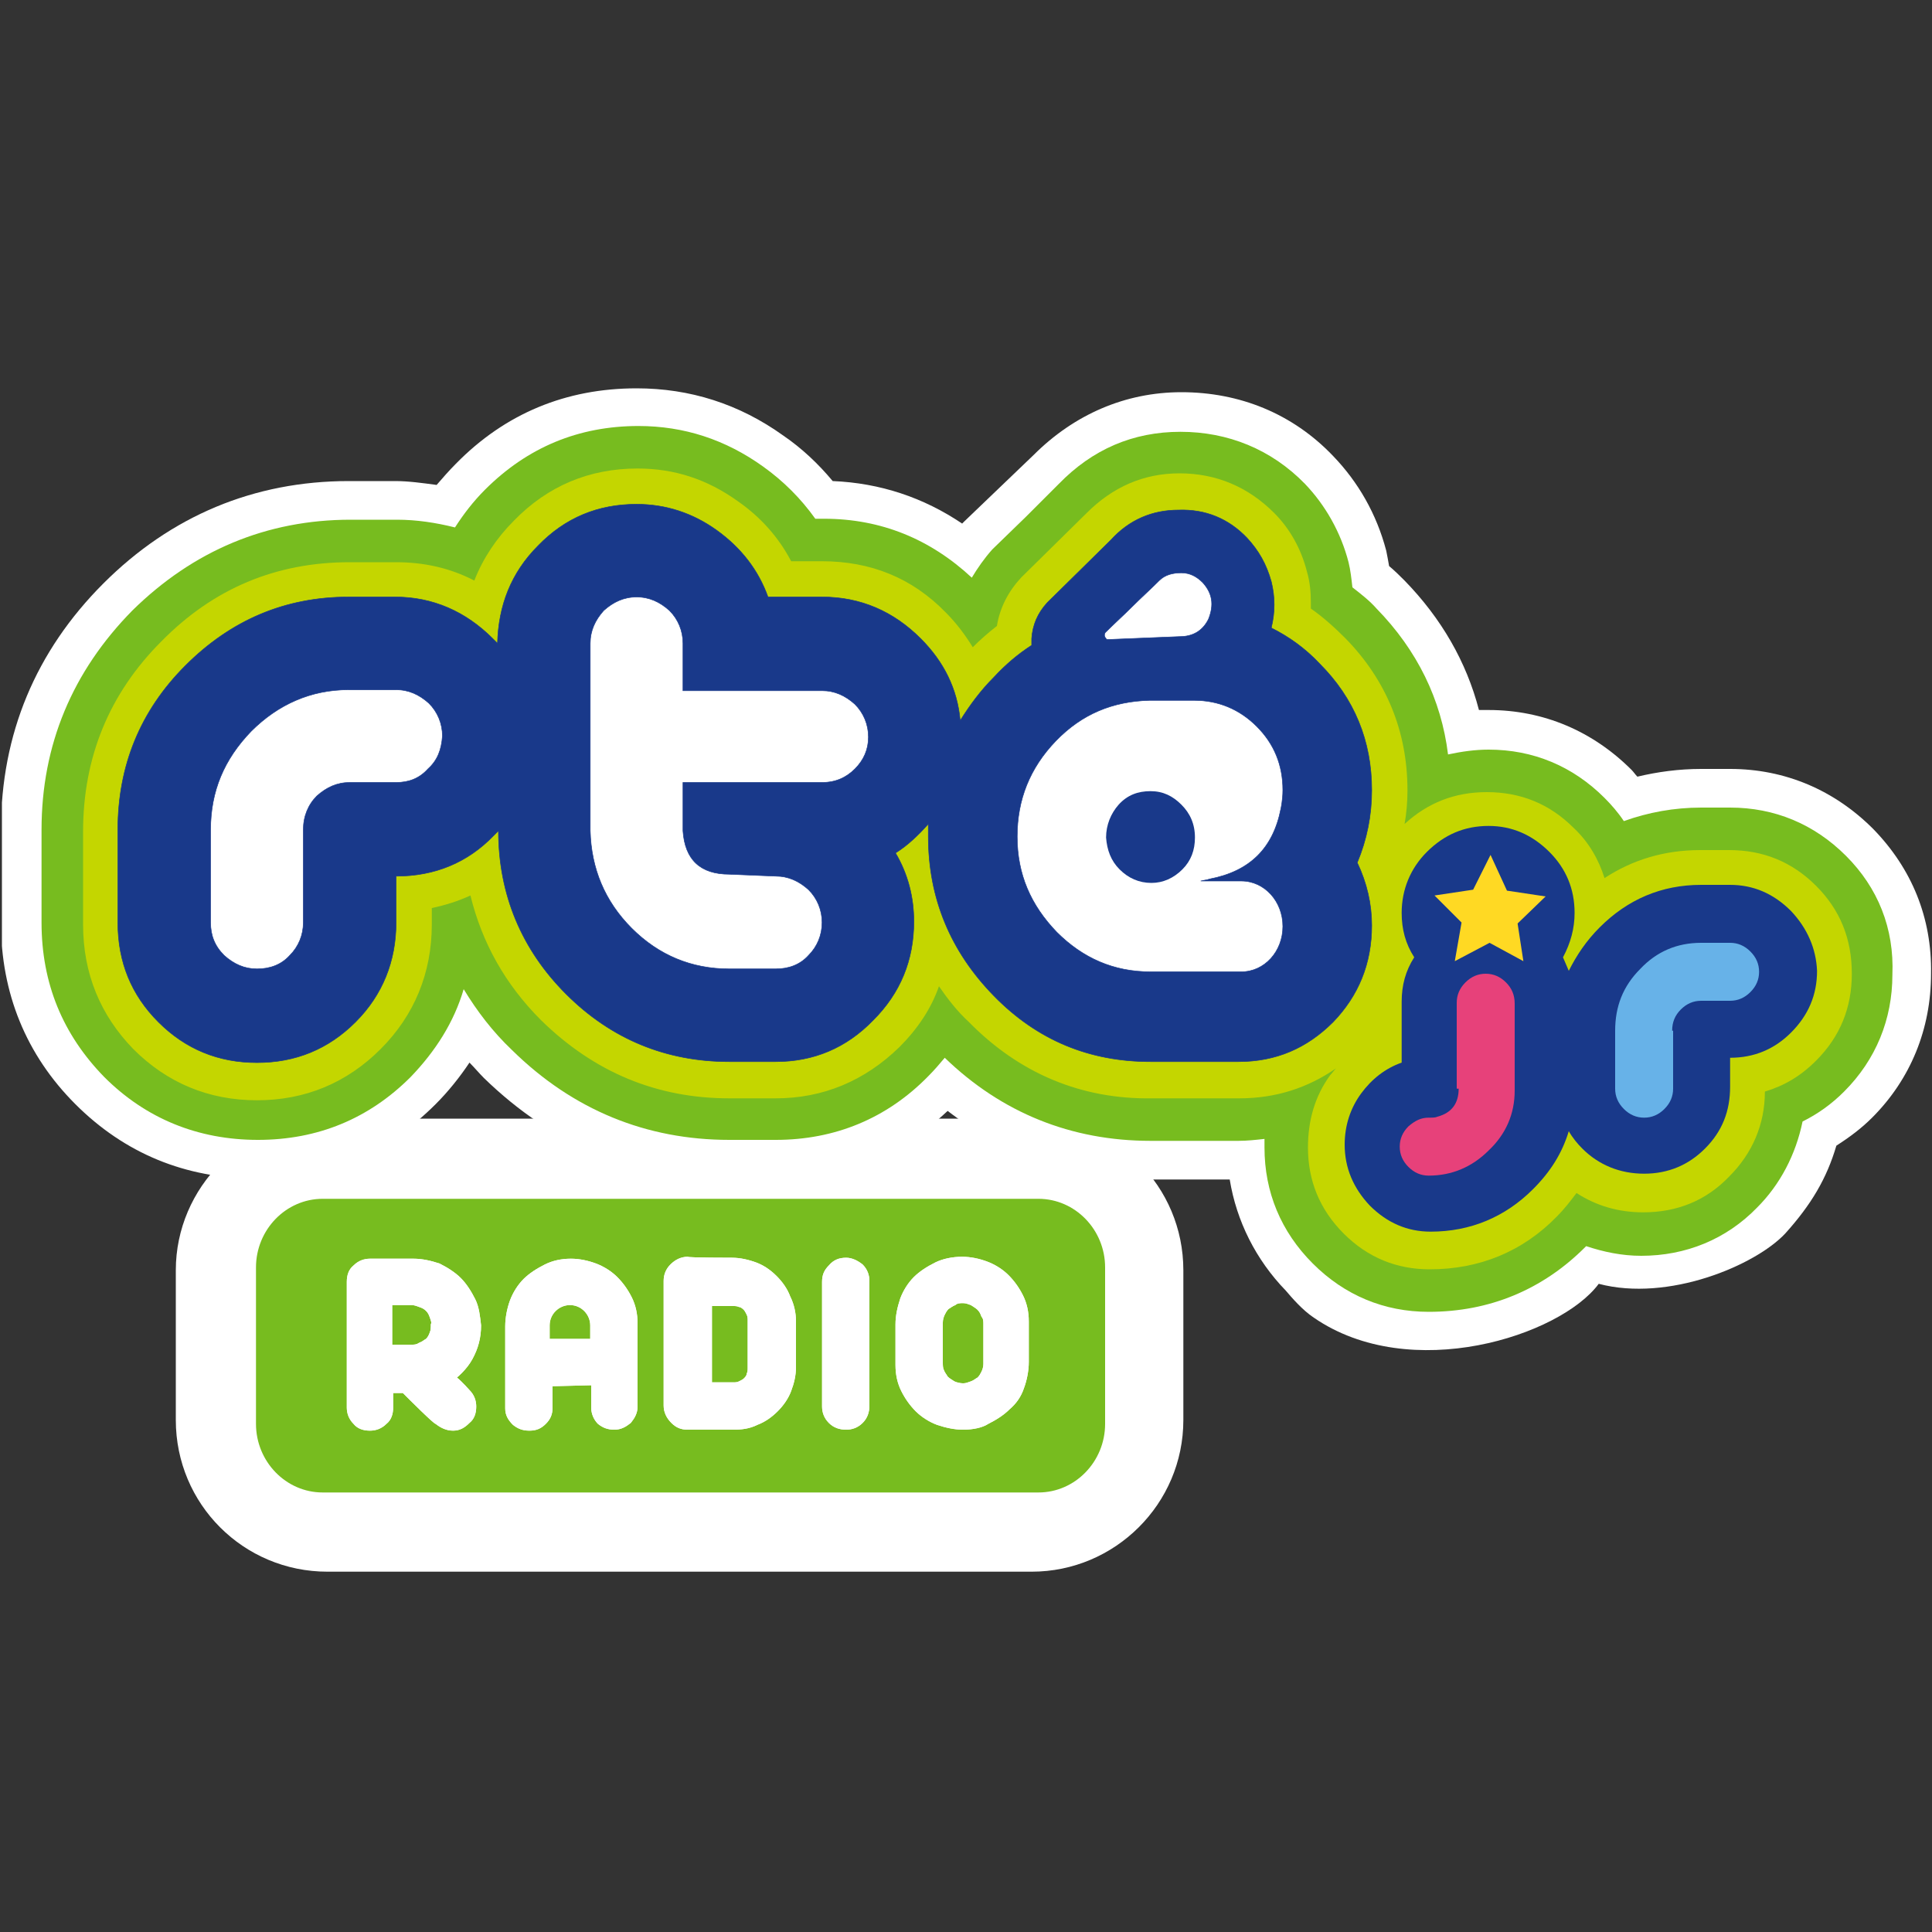 <?xml version="1.0" encoding="utf-8"?>
<!-- Generator: Adobe Illustrator 19.0.0, SVG Export Plug-In . SVG Version: 6.00 Build 0)  -->
<!DOCTYPE svg PUBLIC "-//W3C//DTD SVG 1.1//EN" "http://www.w3.org/Graphics/SVG/1.1/DTD/svg11.dtd">
<svg version="1.1" id="Layer_1" xmlns:x="http://ns.adobe.com/Extensibility/1.0/" xmlns:i="http://ns.adobe.com/AdobeIllustrator/10.0/" xmlns:graph="http://ns.adobe.com/Graphs/1.0/"
	 xmlns="http://www.w3.org/2000/svg" xmlns:xlink="http://www.w3.org/1999/xlink" x="0px" y="0px" viewBox="0 0 200 200"
	 style="enable-background:new 0 0 200 200;" xml:space="preserve">
<rect x="0" y="0" width="200" height="200" fill="#333333" stroke="none"/>
<style type="text/css">
	.st0{clip-path:url(#XMLID_66_);fill:#66B245;}
	.st1{clip-path:url(#XMLID_66_);fill:#FFFFFF;}
	.st2{clip-path:url(#XMLID_66_);fill:#77BC1F;}
	.st3{clip-path:url(#XMLID_66_);fill:#7AC143;}
	.st4{clip-path:url(#XMLID_66_);fill:#C1D82F;}
	.st5{clip-path:url(#XMLID_66_);fill:#19398A;}
	.st6{clip-path:url(#XMLID_66_);fill:#EF5091;}
	.st7{clip-path:url(#XMLID_66_);fill:#9C9FC9;}
	.st8{fill:#FFFFFF;}
	.st9{clip-path:url(#XMLID_67_);fill:#19398A;}
	.st10{clip-path:url(#XMLID_67_);fill:#FFFFFF;}
	.st11{clip-path:url(#XMLID_67_);fill:#77BC1F;}
	.st12{clip-path:url(#XMLID_67_);fill:#C4D600;}
	.st13{clip-path:url(#XMLID_67_);fill:#E7417A;}
	.st14{clip-path:url(#XMLID_67_);fill:#67B2E8;}
	.st15{fill:#FFD923;}
	.st16{clip-path:url(#XMLID_69_);fill:#19398A;}
	.st17{clip-path:url(#XMLID_69_);fill:none;stroke:#19398A;stroke-width:5.612100e-02;}
</style>
<g id="XMLID_64_">
	<g id="XMLID_101_">
		<defs>
			<rect id="XMLID_32_" x="0.2" y="40.1" width="199.8" height="122.6"/>
		</defs>
		<clipPath id="XMLID_66_">
			<use xlink:href="#XMLID_32_"  style="overflow:visible;"/>
		</clipPath>
		<path id="XMLID_62_" class="st0" d="M114.4,147.4c0,3.9-3.1,7.1-6.9,7.1H33.4c-3.8,0-6.9-3.2-6.9-7.1v-16.2c0-3.9,3.1-7.1,6.9-7.1
			h74.1c3.8,0,6.9,3.2,6.9,7.1V147.4z"/>
		<path id="XMLID_61_" class="st1" d="M122.5,131.5c0-8.7-7-15.7-15.7-15.7H33.9c-8.6,0-15.7,7.1-15.7,15.7V147
			c0,8.7,7,15.7,15.7,15.7h72.9c8.6,0,15.7-7,15.7-15.7V131.5z"/>
		<path id="XMLID_60_" class="st2" d="M114.4,147.4c0,3.9-3.1,7.1-6.9,7.1H33.4c-3.8,0-6.9-3.2-6.9-7.1v-16.2c0-3.9,3.1-7.1,6.9-7.1
			h74.1c3.8,0,6.9,3.2,6.9,7.1V147.4z"/>
		<path id="XMLID_135_" class="st1" d="M44.5,136.4c-0.1-0.3-0.2-0.5-0.4-0.7c-0.2-0.2-0.4-0.3-0.7-0.4c-0.3-0.1-0.5-0.2-0.8-0.2h-2
			l0,4.1l2,0c0.3,0,0.5,0,0.8-0.2c0.3-0.1,0.5-0.3,0.7-0.4c0.2-0.2,0.3-0.4,0.4-0.7c0.1-0.2,0.1-0.5,0.1-0.8
			C44.7,136.9,44.6,136.7,44.5,136.4 M41.7,144.2C41.7,144.2,41.7,144.2,41.7,144.2h-1c0,0.6,0,1.5,0,1.5c0,0.7-0.2,1.3-0.7,1.7
			c-0.5,0.5-1.1,0.7-1.7,0.7c-0.7,0-1.3-0.2-1.7-0.7c-0.5-0.5-0.7-1.1-0.7-1.7l0-13c0-0.7,0.2-1.3,0.7-1.7c0.5-0.5,1.1-0.7,1.7-0.7
			l4.5,0c0.9,0,1.8,0.2,2.7,0.5c0.8,0.4,1.6,0.9,2.2,1.5c0.6,0.6,1.1,1.4,1.5,2.2c0.4,0.8,0.5,1.8,0.6,2.7c0,1.3-0.3,2.4-0.9,3.5
			c-0.6,1.1-1.6,1.9-1.6,1.9c0.6,0.5,1.3,1.3,1.3,1.3c0.5,0.5,0.7,1.1,0.7,1.7c0,0.7-0.2,1.3-0.7,1.7c-0.5,0.5-1,0.8-1.7,0.8
			c-0.7,0-1.3-0.3-1.8-0.7C44.9,147.4,42.4,144.9,41.7,144.2C41.7,144.2,41.7,144.2,41.7,144.2"/>
		<path id="XMLID_132_" class="st1" d="M77.4,136.7c0-0.2,0-0.4-0.1-0.6c-0.1-0.2-0.2-0.4-0.3-0.5c-0.1-0.1-0.3-0.3-0.5-0.3
			c-0.2-0.1-0.4-0.1-0.6-0.1h-2.2l0,7.9c0.9,0,2.2,0,2.2,0c0.2,0,0.4,0,0.6-0.1c0.2-0.1,0.4-0.2,0.5-0.3c0.1-0.1,0.3-0.3,0.3-0.5
			c0.1-0.2,0.1-0.4,0.1-0.6L77.4,136.7z M75.8,130.2c0.8,0,1.7,0.2,2.5,0.5c0.8,0.3,1.5,0.8,2.1,1.4c0.6,0.6,1.1,1.3,1.4,2.1
			c0.4,0.8,0.6,1.7,0.6,2.6l0,4.7c0,0.9-0.2,1.7-0.5,2.5c-0.3,0.8-0.8,1.5-1.4,2.1c-0.6,0.6-1.3,1.1-2.1,1.4
			c-0.8,0.4-1.6,0.5-2.5,0.5h-4.7c-0.7,0-1.2-0.2-1.7-0.7c-0.5-0.5-0.8-1.1-0.8-1.8l0-12.9c0-0.6,0.2-1.2,0.7-1.7
			c0.5-0.5,1.1-0.8,1.8-0.8C71.2,130.2,75.8,130.2,75.8,130.2"/>
		<path id="XMLID_55_" class="st1" d="M87.6,130.2c0.6,0,1.2,0.3,1.7,0.7c0.5,0.5,0.7,1.1,0.7,1.7l0,12.9c0,0.7-0.2,1.3-0.7,1.8
			c-0.5,0.5-1.1,0.7-1.7,0.7c-0.7,0-1.3-0.2-1.8-0.7c-0.5-0.5-0.7-1.1-0.7-1.7l0-12.9c0-0.7,0.2-1.2,0.7-1.7
			C86.3,130.4,86.9,130.2,87.6,130.2"/>
		<path id="XMLID_128_" class="st1" d="M101.8,137.1c0-0.3,0-0.6-0.2-0.8c-0.1-0.3-0.2-0.5-0.4-0.7c-0.2-0.2-0.4-0.3-0.7-0.5
			c-0.3-0.1-0.5-0.2-0.8-0.2c-0.3,0-0.6,0-0.8,0.2c-0.3,0.1-0.5,0.3-0.7,0.4c-0.2,0.2-0.3,0.4-0.4,0.6c-0.1,0.2-0.2,0.5-0.2,0.8
			c0,0,0,4.1,0,4.1c0,0.3,0,0.6,0.1,0.8c0.1,0.3,0.3,0.5,0.4,0.7c0.2,0.2,0.4,0.3,0.7,0.5c0.2,0.1,0.6,0.2,0.9,0.2
			c0.3,0,0.5-0.1,0.8-0.2c0.3-0.1,0.5-0.3,0.7-0.4c0.2-0.2,0.3-0.4,0.4-0.6c0.1-0.2,0.2-0.5,0.2-0.8L101.8,137.1z M99.7,148
			c-0.9,0-1.8-0.2-2.7-0.5c-0.8-0.3-1.6-0.8-2.2-1.4c-0.6-0.6-1.1-1.3-1.5-2.1c-0.4-0.8-0.6-1.7-0.6-2.7l0-4.2
			c0-0.9,0.2-1.8,0.5-2.7c0.3-0.8,0.8-1.6,1.4-2.2c0.6-0.6,1.4-1.1,2.2-1.5c0.8-0.4,1.8-0.6,2.8-0.6c0.9,0,1.8,0.2,2.6,0.5
			c0.8,0.3,1.6,0.8,2.2,1.4c0.6,0.6,1.1,1.3,1.5,2.1c0.4,0.8,0.6,1.7,0.6,2.7l0,4.2c0,0.9-0.2,1.9-0.5,2.7c-0.3,0.9-0.8,1.6-1.5,2.2
			c-0.6,0.6-1.4,1.1-2.2,1.5C101.7,147.8,100.7,148,99.7,148"/>
		<path id="XMLID_125_" class="st1" d="M56.9,138.6c0,0,0-1,0-1.4c0-1.2,1-2.1,2.1-2.1c1.2,0,2.1,1,2.1,2.1c0,0.5,0,1.4,0,1.4
			L56.9,138.6z M61.2,143.4l0,2.3c0,0.7,0.3,1.3,0.7,1.7c0.5,0.4,1,0.6,1.7,0.6c0.7,0,1.2-0.3,1.7-0.7c0.4-0.5,0.7-1,0.7-1.7l0-8.6
			c0-1-0.2-1.9-0.6-2.7c-0.4-0.8-0.9-1.5-1.5-2.1c-0.6-0.6-1.4-1.1-2.2-1.4c-0.8-0.3-1.7-0.5-2.6-0.5c-1,0-1.9,0.2-2.7,0.6
			c-0.8,0.4-1.6,0.9-2.2,1.5c-0.6,0.6-1.1,1.4-1.4,2.2c-0.3,0.8-0.5,1.8-0.5,2.7c0,0,0,8.5,0,8.5c0,0.7,0.3,1.2,0.8,1.7
			c0.5,0.4,1,0.6,1.7,0.6c0.7,0,1.2-0.2,1.7-0.7c0.5-0.5,0.7-1,0.7-1.7c0,0,0-1.3,0-2.2L61.2,143.4z"/>
		<path id="XMLID_122_" class="st1" d="M44.5,136.4c-0.1-0.3-0.2-0.5-0.4-0.7c-0.2-0.2-0.4-0.3-0.7-0.4c-0.3-0.1-0.5-0.2-0.8-0.2h-2
			l0,4.1l2,0c0.3,0,0.5,0,0.8-0.2c0.3-0.1,0.5-0.3,0.7-0.4c0.2-0.2,0.3-0.4,0.4-0.7c0.1-0.2,0.1-0.5,0.1-0.8
			C44.7,136.9,44.6,136.7,44.5,136.4 M41.7,144.2C41.7,144.2,41.7,144.2,41.7,144.2h-1c0,0.6,0,1.5,0,1.5c0,0.7-0.2,1.3-0.7,1.7
			c-0.5,0.5-1.1,0.7-1.7,0.7c-0.7,0-1.3-0.2-1.7-0.7c-0.5-0.5-0.7-1.1-0.7-1.7l0-13c0-0.7,0.2-1.3,0.7-1.7c0.5-0.5,1.1-0.7,1.7-0.7
			l4.5,0c0.9,0,1.8,0.2,2.7,0.5c0.8,0.4,1.6,0.9,2.2,1.5c0.6,0.6,1.1,1.4,1.5,2.2c0.4,0.8,0.5,1.8,0.6,2.7c0,1.3-0.3,2.4-0.9,3.5
			c-0.6,1.1-1.6,1.9-1.6,1.9c0.6,0.5,1.3,1.3,1.3,1.3c0.5,0.5,0.7,1.1,0.7,1.7c0,0.7-0.2,1.3-0.7,1.7c-0.5,0.5-1,0.8-1.7,0.8
			c-0.7,0-1.3-0.3-1.8-0.7C44.9,147.4,42.4,144.9,41.7,144.2C41.7,144.2,41.7,144.2,41.7,144.2"/>
		<path id="XMLID_119_" class="st1" d="M77.4,136.7c0-0.2,0-0.4-0.1-0.6c-0.1-0.2-0.2-0.4-0.3-0.5c-0.1-0.1-0.3-0.3-0.5-0.3
			c-0.2-0.1-0.4-0.1-0.6-0.1h-2.2l0,7.9c0.9,0,2.2,0,2.2,0c0.2,0,0.4,0,0.6-0.1c0.2-0.1,0.4-0.2,0.5-0.3c0.1-0.1,0.3-0.3,0.3-0.5
			c0.1-0.2,0.1-0.4,0.1-0.6L77.4,136.7z M75.8,130.2c0.8,0,1.7,0.2,2.5,0.5c0.8,0.3,1.5,0.8,2.1,1.4c0.6,0.6,1.1,1.3,1.4,2.1
			c0.4,0.8,0.6,1.7,0.6,2.6l0,4.7c0,0.9-0.2,1.7-0.5,2.5c-0.3,0.8-0.8,1.5-1.4,2.1c-0.6,0.6-1.3,1.1-2.1,1.4
			c-0.8,0.4-1.6,0.5-2.5,0.5h-4.7c-0.7,0-1.2-0.2-1.7-0.7c-0.5-0.5-0.8-1.1-0.8-1.8l0-12.9c0-0.6,0.2-1.2,0.7-1.7
			c0.5-0.5,1.1-0.8,1.8-0.8C71.2,130.2,75.8,130.2,75.8,130.2"/>
		<path id="XMLID_46_" class="st1" d="M87.6,130.2c0.6,0,1.2,0.3,1.7,0.7c0.5,0.5,0.7,1.1,0.7,1.7l0,12.9c0,0.7-0.2,1.3-0.7,1.8
			c-0.5,0.5-1.1,0.7-1.7,0.7c-0.7,0-1.3-0.2-1.8-0.7c-0.5-0.5-0.7-1.1-0.7-1.7l0-12.9c0-0.7,0.2-1.2,0.7-1.7
			C86.3,130.4,86.9,130.2,87.6,130.2"/>
		<path id="XMLID_115_" class="st1" d="M101.8,137.1c0-0.3,0-0.6-0.2-0.8c-0.1-0.3-0.2-0.5-0.4-0.7c-0.2-0.2-0.4-0.3-0.7-0.5
			c-0.3-0.1-0.5-0.2-0.8-0.2c-0.3,0-0.6,0-0.8,0.2c-0.3,0.1-0.5,0.3-0.7,0.4c-0.2,0.2-0.3,0.4-0.4,0.6c-0.1,0.2-0.2,0.5-0.2,0.8
			c0,0,0,4.1,0,4.1c0,0.3,0,0.6,0.1,0.8c0.1,0.3,0.3,0.5,0.4,0.7c0.2,0.2,0.4,0.3,0.7,0.5c0.2,0.1,0.6,0.2,0.9,0.2
			c0.3,0,0.5-0.1,0.8-0.2c0.3-0.1,0.5-0.3,0.7-0.4c0.2-0.2,0.3-0.4,0.4-0.6c0.1-0.2,0.2-0.5,0.2-0.8L101.8,137.1z M99.7,148
			c-0.9,0-1.8-0.2-2.7-0.5c-0.8-0.3-1.6-0.8-2.2-1.4c-0.6-0.6-1.1-1.3-1.5-2.1c-0.4-0.8-0.6-1.7-0.6-2.7l0-4.2
			c0-0.9,0.2-1.8,0.5-2.7c0.3-0.8,0.8-1.6,1.4-2.2c0.6-0.6,1.4-1.1,2.2-1.5c0.8-0.4,1.8-0.6,2.8-0.6c0.9,0,1.8,0.2,2.6,0.5
			c0.8,0.3,1.6,0.8,2.2,1.4c0.6,0.6,1.1,1.3,1.5,2.1c0.4,0.8,0.6,1.7,0.6,2.7l0,4.2c0,0.9-0.2,1.9-0.5,2.7c-0.3,0.9-0.8,1.6-1.5,2.2
			c-0.6,0.6-1.4,1.1-2.2,1.5C101.7,147.8,100.7,148,99.7,148"/>
		<path id="XMLID_112_" class="st1" d="M56.9,138.6c0,0,0-1,0-1.4c0-1.2,1-2.1,2.1-2.1c1.2,0,2.1,1,2.1,2.1c0,0.5,0,1.4,0,1.4
			L56.9,138.6z M61.2,143.4l0,2.3c0,0.7,0.3,1.3,0.7,1.7c0.5,0.4,1,0.6,1.7,0.6c0.7,0,1.2-0.3,1.7-0.7c0.4-0.5,0.7-1,0.7-1.7l0-8.6
			c0-1-0.2-1.9-0.6-2.7c-0.4-0.8-0.9-1.5-1.5-2.1c-0.6-0.6-1.4-1.1-2.2-1.4c-0.8-0.3-1.7-0.5-2.6-0.5c-1,0-1.9,0.2-2.7,0.6
			c-0.8,0.4-1.6,0.9-2.2,1.5c-0.6,0.6-1.1,1.4-1.4,2.2c-0.3,0.8-0.5,1.8-0.5,2.7c0,0,0,8.5,0,8.5c0,0.7,0.3,1.2,0.8,1.7
			c0.5,0.4,1,0.6,1.7,0.6c0.7,0,1.2-0.2,1.7-0.7c0.5-0.5,0.7-1,0.7-1.7c0,0,0-1.3,0-2.2L61.2,143.4z"/>
		<path id="XMLID_41_" class="st3" d="M191.1,88.6c-3.3-3.3-7.4-5-12-5h-3c-2.8,0-5.5,0.5-8,1.4c-0.6-0.9-1.3-1.7-2-2.4
			c-3.3-3.3-7.4-5-12-5c-1.4,0-2.8,0.2-4.2,0.5c-0.7-5.7-3.2-10.8-7.4-15.1l0,0c-0.7-0.8-1.6-1.5-2.5-2.2c-0.1-0.9-0.2-1.8-0.4-2.6
			c-0.8-3.1-2.4-5.9-4.5-8.1c-3.5-3.6-8-5.4-12.9-5.4c-4.9,0-9.1,1.8-12.6,5.4l0,0c-0.1,0.1-0.2,0.2-0.3,0.3l-0.8,0.8l-2.3,2.3
			l-3.4,3.3l0,0l-0.1,0.1c-0.8,0.9-1.5,1.9-2.1,2.9c-4.3-4-9.4-6.1-15.3-6.1h-0.9c-1.5-2.1-3.3-3.9-5.4-5.4
			c-3.9-2.8-8.2-4.2-12.9-4.2c-6.2,0-11.5,2.2-15.9,6.6c-1.2,1.2-2.2,2.5-3.1,3.9c-2-0.5-4-0.8-6-0.8h-4.8c-8.7,0-16.3,3.2-22.6,9.4
			c-6.2,6.3-9.4,13.9-9.4,22.7v9.6c0,6.3,2.2,11.6,6.5,16c4.3,4.3,9.7,6.5,15.9,6.5c6.2,0,11.5-2.2,15.8-6.5
			c2.6-2.7,4.5-5.7,5.5-9.1c1.4,2.3,3,4.4,5,6.3c6.3,6.2,13.9,9.3,22.5,9.3h4.8c6.1,0,11.5-2.2,15.8-6.6c0.6-0.6,1.2-1.3,1.7-1.9
			c5.9,5.7,13.1,8.6,21.3,8.6l9.1,0c0.9,0,1.8-0.1,2.7-0.2c0,0.3,0,0.6,0,0.9c0,4.6,1.7,8.7,5,12c3.3,3.3,7.4,5,12,5
			c6.3,0,11.8-2.3,16.2-6.7l0,0l0,0l0,0c0,0,0.1-0.1,0.1-0.1c1.8,0.6,3.7,1,5.7,1c4.6,0,8.8-1.7,12-5c2.4-2.4,4-5.5,4.7-8.9
			c1.6-0.8,3-1.8,4.3-3.1c3.3-3.3,5-7.5,5-12.1C196.1,96.1,194.4,91.9,191.1,88.6"/>
		<path id="XMLID_40_" class="st4" d="M188,91.7c-2.5-2.5-5.5-3.7-9-3.7h-3c-3.7,0-7,1-9.9,2.9c-0.6-1.9-1.6-3.7-3.2-5.2
			c-2.5-2.5-5.5-3.7-9-3.7c-3.3,0-6.1,1.1-8.5,3.3c0.2-1.1,0.3-2.3,0.3-3.4v-0.1c0-6.1-2.2-11.4-6.4-15.7c0,0,0,0,0,0
			c-1.1-1.1-2.3-2.2-3.6-3.1c0-0.1,0-0.6,0-0.6c0-1.1-0.1-2.2-0.4-3.2c-0.6-2.4-1.8-4.5-3.4-6.1c-2.7-2.7-6-4.1-9.8-4.1l0,0h0
			c-3.7,0-6.9,1.4-9.6,4.1h0l-6.7,6.6l-0.1,0.1c-1.3,1.4-2.2,3.1-2.5,5c-0.9,0.7-1.7,1.4-2.5,2.2c-0.8-1.3-1.7-2.5-2.8-3.6
			c-3.5-3.6-7.8-5.3-12.8-5.3h-3.2c-1.3-2.5-3.2-4.6-5.5-6.2c-3.2-2.3-6.6-3.4-10.4-3.4c-5,0-9.3,1.8-12.8,5.4
			c-1.8,1.8-3.2,3.9-4.1,6.2c-2.5-1.3-5.2-1.9-8.1-1.9h-4.8c-7.6,0-14.1,2.7-19.5,8.2c-5.4,5.4-8.1,12-8.1,19.7v9.6
			c0,5.1,1.8,9.4,5.2,12.9c3.5,3.5,7.8,5.3,12.8,5.3c5,0,9.3-1.8,12.8-5.3c3.5-3.5,5.3-7.9,5.3-12.9V94c1.4-0.3,2.7-0.7,4-1.3
			c1.2,4.9,3.6,9.2,7.3,12.9c5.5,5.4,12,8.1,19.5,8.1h4.8c4.9,0,9.2-1.8,12.8-5.3c1.9-1.9,3.3-4,4.1-6.3c0.9,1.3,1.9,2.6,3.1,3.7
			c5.2,5.3,11.6,8,18.9,7.9l9.1,0c3.8,0,7.1-1.1,10-3.1c-0.2,0.2-0.4,0.5-0.6,0.7c-1.6,2.2-2.3,4.7-2.3,7.5c0,3.4,1.2,6.4,3.7,8.9
			c2.5,2.5,5.5,3.7,8.9,3.7c5.1,0,9.6-1.8,13.2-5.5c0.7-0.7,1.4-1.6,2-2.4c2,1.3,4.3,2,6.9,2c3.5,0,6.5-1.2,8.9-3.7
			c2.4-2.4,3.7-5.4,3.7-8.8c2-0.6,3.7-1.6,5.3-3.2c2.5-2.5,3.7-5.5,3.7-9C191.7,97.2,190.5,94.2,188,91.7"/>
		<path id="XMLID_39_" class="st1" d="M114.4,66.9c0,0,0.1,0.1,0.1,0.1s7.6-0.4,7.7-0.4c1.6,0,2.9-0.7,3.7-2.2l0,0l0,0
			c0.8-1.8,0.6-3.4-0.7-4.7c-0.8-0.8-1.7-1.2-2.7-1.2c-1.1-0.1-2.1,0.3-2.9,1l0,0l-5.7,5.5l0,0.1c-0.2,0.2-0.3,0.5-0.3,0.7
			c0,0.3,0.1,0.6,0.4,0.8C114.1,66.8,114.2,66.9,114.4,66.9"/>
		<path id="XMLID_38_" class="st1" d="M41,70.6h-4.8c-4.1,0-7.8,1.5-10.7,4.5c-3,3-4.5,6.6-4.5,10.8v9.6c0,1.6,0.6,2.9,1.7,4
			c1.1,1.1,2.5,1.7,4,1.7c1.5,0,2.9-0.6,4-1.7c1.1-1.1,1.6-2.5,1.6-4v-9.6c0-1.1,0.4-2.1,1.1-2.9c0.8-0.8,1.7-1.2,2.8-1.2H41
			c1.5,0,2.9-0.6,4-1.7c1.1-1.1,1.6-2.4,1.6-4c0-1.5-0.6-2.9-1.6-4C43.8,71.2,42.5,70.6,41,70.6"/>
		<path id="XMLID_37_" class="st1" d="M85.1,70.6H71.6v-4c0-1.5-0.5-2.9-1.6-4c-1.1-1.1-2.4-1.7-4-1.7c-1.5,0-2.9,0.6-4,1.6
			c-1.1,1.1-1.7,2.4-1.7,4v18.6h0c0,0,0,0.8,0,0.9v0l0,0c0.1,4.1,1.6,7.7,4.6,10.7c2.9,2.9,6.5,4.4,10.7,4.4h4.8
			c1.5,0,2.9-0.6,4-1.7c1.1-1.1,1.6-2.5,1.6-4c0-1.5-0.6-2.9-1.6-4c-1.1-1.1-2.4-1.7-4-1.7h-4h-0.8c-2.5-0.2-3.7-1.3-3.9-3.8v-4.1
			h13.5c1.5,0,2.9-0.6,4-1.7c1.1-1.1,1.7-2.4,1.7-4c0-1.5-0.6-2.9-1.7-4C88,71.2,86.6,70.6,85.1,70.6"/>
		<path id="XMLID_36_" class="st1" d="M133.8,96.4v-0.8c0,0,0-0.1-0.1-0.1c0,0,0-0.7,0-0.7s0,0-0.1-0.1v-0.5c0,0-0.1,0-0.1-0.1
			c0-0.1,0-0.2,0-0.2s-0.1-0.1-0.1-0.2v-0.1l-0.3-0.3c-0.5-1-1.3-1.8-2.3-2.3c0,0-0.3-0.3-0.3-0.3h-0.1c-0.1-0.1-0.1-0.1-0.1-0.1
			h-0.4c-0.1,0-0.1,0-0.2,0c-0.1,0-0.2-0.1-0.3-0.1c2.2-1.4,3.6-3.5,4.2-6.5c0-0.1,0.1-0.1,0.1-0.1s0-0.6,0-0.6
			c0-0.1,0.1-0.3,0.1-0.4v-0.2c0,0,0-0.2,0-0.2l0.1-0.6c0-2.8-1-5.2-2.9-7.2c-1.9-2-4.3-3-7.1-3l-4.6,0c-4,0-7.4,1.5-10.3,4.4
			c-2.9,2.9-4.3,6.5-4.3,10.5c0,4.1,1.5,7.6,4.3,10.5c2.9,2.9,6.3,4.4,10.3,4.4l9.1,0c1.8,0,3.3-0.8,4.3-2.2c0.2,0,0.5,0,0.5,0v-0.1
			h0.1v-0.2h0.1c0,0,0-0.2,0-0.4h0.1v-0.6c0,0,0,0,0,0h0.2c0,0,0-0.7,0-0.8c0,0,0.1-0.1,0.1-0.1v-0.4L133.8,96.4
			C133.7,96.4,133.8,96.4,133.8,96.4"/>
		<path id="XMLID_35_" class="st5" d="M185.4,94.3c-1.8-1.8-3.9-2.7-6.3-2.7h-3c-4.1,0-7.6,1.5-10.5,4.4c-1.4,1.4-2.4,2.9-3.2,4.5
			c-0.2-0.5-0.4-0.9-0.6-1.4c0.8-1.5,1.2-3,1.2-4.6c0-2.5-0.9-4.6-2.6-6.3c-1.8-1.8-3.9-2.7-6.3-2.7c-2.5,0-4.6,0.9-6.4,2.7
			c-1.7,1.7-2.6,3.9-2.6,6.3c0,1.7,0.4,3.2,1.3,4.6c-0.9,1.4-1.3,2.9-1.3,4.6v6.3c-1.7,0.6-3.1,1.7-4.2,3.2
			c-1.1,1.5-1.7,3.3-1.7,5.3c0,2.4,0.9,4.5,2.6,6.3c1.8,1.8,3.9,2.7,6.3,2.7c4.1,0,7.7-1.5,10.6-4.4c1.8-1.8,3-3.7,3.7-6
			c0.4,0.7,0.9,1.3,1.4,1.8c1.7,1.7,3.9,2.6,6.4,2.6c2.5,0,4.6-0.9,6.3-2.6c1.8-1.8,2.6-3.9,2.6-6.4v-3c2.5,0,4.6-0.9,6.3-2.6
			c1.8-1.8,2.7-3.9,2.7-6.4C188,98.2,187.1,96.1,185.4,94.3"/>
		<path id="XMLID_34_" class="st6" d="M151,112.7c0,1.5-0.7,2.5-2.2,2.9c-0.2,0.1-0.5,0.1-0.9,0.1c-0.8,0-1.4,0.3-2.1,0.9
			c-0.6,0.6-0.9,1.3-0.9,2.1c0,0.8,0.3,1.5,0.9,2.1c0.6,0.6,1.3,0.9,2.1,0.9c2.4,0,4.5-0.9,6.2-2.6c1.8-1.7,2.7-3.8,2.7-6.2v-9
			c0-0.9-0.3-1.6-0.9-2.2c-0.6-0.6-1.3-0.9-2.1-0.9c-0.8,0-1.5,0.3-2.1,0.9c-0.6,0.6-0.9,1.3-0.9,2.1V112.7z"/>
		<path id="XMLID_33_" class="st7" d="M173.1,106.7c0-0.9,0.3-1.6,0.9-2.2c0.6-0.6,1.3-0.9,2.1-0.9h3c0.8,0,1.5-0.3,2.1-0.9
			c0.6-0.6,0.9-1.3,0.9-2.1c0-0.8-0.3-1.5-0.9-2.1c-0.6-0.6-1.3-0.9-2.1-0.9h-3c-2.5,0-4.6,0.9-6.3,2.7c-1.8,1.8-2.6,3.9-2.6,6.4v6
			c0,0.8,0.3,1.5,0.9,2.1c0.6,0.6,1.3,0.9,2.1,0.9c0.8,0,1.5-0.3,2.1-0.9c0.6-0.6,0.9-1.3,0.9-2.1V106.7z"/>
	</g>
	<polygon id="XMLID_31_" class="st8" points="157.7,99.5 154.2,97.6 150.6,99.5 151.3,95.5 148.5,92.7 152.5,92.1 154.3,88.5 
		156,92.2 160,92.8 157.1,95.6 	"/>
	<g id="XMLID_81_">
		<defs>
			<rect id="XMLID_14_" x="0.2" y="40.1" width="199.8" height="122.6"/>
		</defs>
		<clipPath id="XMLID_67_">
			<use xlink:href="#XMLID_14_"  style="overflow:visible;"/>
		</clipPath>
		<path id="XMLID_94_" class="st9" d="M128.5,91.2c2.4,0,4.3,2.1,4.3,4.7c0,2.6-1.9,4.7-4.3,4.7l-9.4,0c-3.8,0-7-1.4-9.7-4.1
			c-2.7-2.8-4.1-6-4.1-9.9c0-3.8,1.3-7.1,4-9.9c2.7-2.8,5.9-4.2,9.7-4.2l4.6,0c2.6,0,4.7,0.9,6.5,2.7c1.8,1.8,2.7,4,2.7,6.6
			c0,1-0.2,1.9-0.2,1.9c-0.8,4.1-3.2,6.5-7.4,7.3c0,0-0.3,0.1-0.4,0.1l-0.5,0.1H128.5z M114.4,65.5c0.9-0.9,1.9-1.8,2.8-2.7
			c0.9-0.9,1.9-1.8,2.8-2.7c0.6-0.6,1.4-0.8,2.3-0.8c0.9,0,1.6,0.4,2.2,1c1.1,1.1,1.3,2.3,0.6,3.8c-0.7,1.2-1.6,1.8-3,1.8l-7.3,0.3
			c0,0-0.1,0-0.1,0c-0.1,0-0.1,0-0.2-0.1C114.3,65.9,114.3,65.7,114.4,65.5 M88.5,79.6c-0.9,0.9-2.1,1.4-3.4,1.4H70.7v5
			c0.2,3,1.8,4.5,4.8,4.5l4.8,0.2c1.3,0,2.4,0.5,3.4,1.4c0.9,0.9,1.4,2.1,1.4,3.4c0,1.3-0.5,2.5-1.4,3.4c-0.9,1-2.1,1.4-3.4,1.4
			h-4.8c-3.9,0-7.3-1.4-10.1-4.2c-2.8-2.8-4.2-6.2-4.3-10.1v-0.2V66.6c0-1.3,0.5-2.4,1.4-3.4c1-0.9,2.1-1.4,3.4-1.4
			c1.3,0,2.4,0.5,3.4,1.4c0.9,0.9,1.4,2.1,1.4,3.4v4.9h14.4c1.3,0,2.4,0.5,3.4,1.4c0.9,0.9,1.4,2.1,1.4,3.4
			C89.9,77.6,89.4,78.7,88.5,79.6 M44.3,79.6C43.4,80.6,42.3,81,41,81h-4.8c-1.3,0-2.4,0.5-3.4,1.4c-0.9,0.9-1.4,2.1-1.4,3.5v9.6
			c0,1.3-0.5,2.5-1.4,3.4c-0.9,1-2.1,1.4-3.4,1.4c-1.3,0-2.4-0.5-3.4-1.4c-1-1-1.4-2.1-1.4-3.4v-9.6c0-4,1.4-7.3,4.2-10.2
			c2.8-2.8,6.2-4.3,10.1-4.3H41c1.3,0,2.4,0.5,3.4,1.4c0.9,0.9,1.4,2.1,1.4,3.4C45.7,77.6,45.3,78.7,44.3,79.6 M140.5,89.3
			c1-2.4,1.5-4.9,1.5-7.5c0-5.1-1.8-9.5-5.4-13.1c-1.5-1.6-3.2-2.8-5-3.7c0.4-1.6,0.4-3.2,0-4.8c-0.5-1.8-1.3-3.2-2.5-4.5
			c-1.9-2-4.3-3-7.1-2.9c-2.7,0-5.1,1-7,3.1l-6.7,6.5l0,0c-1,1.1-1.5,2.3-1.6,3.7c0,0.2,0,0.5,0,0.7c-1.4,0.9-2.7,2-3.9,3.3
			c-1.4,1.4-2.5,2.9-3.5,4.5c-0.3-3.2-1.7-6.1-4.1-8.5c-2.8-2.8-6.2-4.3-10.1-4.3h-5.6c-1-2.8-2.8-5.1-5.3-6.9
			c-2.5-1.8-5.3-2.7-8.3-2.7c-4,0-7.4,1.4-10.2,4.3c-2.8,2.8-4.1,6.2-4.2,10.1c-0.2-0.2-0.3-0.3-0.5-0.5c-2.8-2.8-6.2-4.3-10.1-4.3
			h-4.8c-6.6,0-12.2,2.4-16.9,7.1c-4.7,4.7-7,10.4-7,17v9.6c0,4.1,1.4,7.5,4.2,10.3c2.8,2.8,6.2,4.2,10.2,4.2c4,0,7.4-1.4,10.1-4.2
			c2.8-2.8,4.2-6.3,4.2-10.3v-4.8c4,0,7.4-1.4,10.1-4.2c0.2-0.2,0.3-0.3,0.5-0.5v0c0,6.6,2.4,12.3,7,16.9c4.7,4.7,10.4,7,16.9,7h4.8
			c3.9,0,7.3-1.4,10.1-4.3c2.8-2.8,4.2-6.2,4.2-10.2c0-2.5-0.6-4.9-1.9-7.1c1.3-0.9,2.4-1.9,3.4-3c0,0.4,0,0.8,0,1.3
			c0,6.4,2.3,11.9,6.8,16.5c4.5,4.6,9.9,6.8,16.2,6.8l9.1,0c3.9,0,7.1-1.4,9.8-4.1c2.7-2.7,4-6,4-10C142,93.6,141.5,91.4,140.5,89.3
			"/>
		<path id="XMLID_25_" class="st9" d="M119.1,81.9c1.3,0,2.3,0.5,3.2,1.4c0.9,0.9,1.4,2,1.4,3.4c0,1.3-0.4,2.4-1.3,3.3
			c-0.9,0.9-2,1.4-3.2,1.4c-1.3,0-2.4-0.5-3.3-1.4c-0.9-0.9-1.3-2-1.4-3.3c0-1.3,0.5-2.5,1.3-3.4C116.7,82.3,117.8,81.9,119.1,81.9"
			/>
		<path id="XMLID_24_" class="st10" d="M193.9,85.8c-4-4-9.1-6.2-14.8-6.2h-3c-2.3,0-4.5,0.3-6.6,0.8c-0.2-0.2-0.4-0.5-0.6-0.7
			c-4-4-9.1-6.2-14.8-6.2c-0.3,0-0.7,0-1,0c-1.3-5-3.9-9.5-7.7-13.4v0l0,0v0c-0.5-0.5-1-1-1.6-1.5c-0.1-0.6-0.2-1.1-0.3-1.6
			c0,0,0,0,0,0c-1-3.8-2.9-7.1-5.5-9.8c-4.2-4.4-9.7-6.6-15.7-6.6h0h0c-5.8,0-11.1,2.3-15.3,6.5v0L99.8,54c0,0-0.1,0.1-0.2,0.2
			c-4-2.7-8.5-4.2-13.4-4.4c-1.5-1.8-3.2-3.4-5.1-4.7l0,0v0l0,0l0,0v0c-4.6-3.3-9.7-4.9-15.2-4.9c-7.3,0-13.6,2.6-18.7,7.8
			c-0.7,0.7-1.4,1.5-2,2.2c-1.5-0.2-2.9-0.4-4.3-0.4h-4.8c-9.8,0-18.4,3.6-25.4,10.6c-7,7-10.6,15.6-10.6,25.5v9.6
			c0,7.3,2.6,13.7,7.7,18.8c5.1,5.1,11.4,7.7,18.7,7.7c7.3,0,13.5-2.6,18.6-7.7c1.3-1.3,2.5-2.8,3.5-4.3c0.5,0.5,1,1.1,1.5,1.6
			c7.1,6.9,15.6,10.5,25.3,10.5h4.8c6.9,0,12.9-2.4,17.9-7.1c6.1,4.7,13.1,7.1,21,7.1c0,0,5.8,0,8.2,0c0.7,4.3,2.7,8.3,5.8,11.5
			c0.6,0.7,1.7,2,2.9,2.8c10,6.9,25.5,1.9,29.5-3.5c7.2,1.9,16.2-1.9,19.3-5.2c2.7-3,4.3-5.7,5.3-9.1c1.4-0.9,2.6-1.8,3.7-2.9
			c4-4,6.1-9.2,6.1-14.9C200,95,197.9,89.9,193.9,85.8"/>
		<path id="XMLID_23_" class="st11" d="M191.1,88.6c-3.3-3.3-7.4-5-12-5h-3c-2.8,0-5.5,0.5-8,1.4c-0.6-0.9-1.3-1.7-2-2.4
			c-3.3-3.3-7.4-5-12-5c-1.4,0-2.8,0.2-4.2,0.5c-0.7-5.7-3.2-10.8-7.4-15.1l0,0c-0.7-0.8-1.6-1.5-2.5-2.2c-0.1-0.9-0.2-1.8-0.4-2.6
			c-0.8-3.1-2.4-5.9-4.5-8.1c-3.5-3.6-8-5.4-12.9-5.4c-4.9,0-9.1,1.8-12.6,5.4l0,0c-0.1,0.1-0.2,0.2-0.3,0.3l-0.8,0.8l-2.3,2.3
			l-3.4,3.3l0,0l-0.1,0.1c-0.8,0.9-1.5,1.9-2.1,2.9c-4.3-4-9.4-6.1-15.3-6.1h-0.9c-1.5-2.1-3.3-3.9-5.4-5.4
			c-3.9-2.8-8.2-4.2-12.9-4.2c-6.2,0-11.5,2.2-15.9,6.6c-1.2,1.2-2.2,2.5-3.1,3.9c-2-0.5-4-0.8-6-0.8h-4.8c-8.7,0-16.3,3.2-22.6,9.4
			c-6.2,6.3-9.4,13.9-9.4,22.7v9.6c0,6.3,2.2,11.6,6.5,16c4.3,4.3,9.7,6.5,15.9,6.5c6.2,0,11.5-2.2,15.8-6.5
			c2.6-2.7,4.5-5.7,5.5-9.1c1.4,2.3,3,4.4,5,6.3c6.3,6.2,13.9,9.3,22.5,9.3h4.8c6.1,0,11.5-2.2,15.8-6.6c0.6-0.6,1.2-1.3,1.7-1.9
			c5.9,5.7,13.1,8.6,21.3,8.6l9.1,0c0.9,0,1.8-0.1,2.7-0.2c0,0.3,0,0.6,0,0.9c0,4.6,1.7,8.7,5,12c3.3,3.3,7.4,5,12,5
			c6.3,0,11.8-2.3,16.2-6.7l0,0l0,0l0,0c0,0,0.1-0.1,0.1-0.1c1.8,0.6,3.7,1,5.7,1c4.6,0,8.8-1.7,12-5c2.4-2.4,4-5.5,4.7-8.9
			c1.6-0.8,3-1.8,4.3-3.1c3.3-3.3,5-7.5,5-12.1C196.1,96.1,194.4,91.9,191.1,88.6"/>
		<path id="XMLID_22_" class="st12" d="M188,91.7c-2.5-2.5-5.5-3.7-9-3.7h-3c-3.7,0-7,1-9.9,2.9c-0.6-1.9-1.6-3.7-3.2-5.2
			c-2.5-2.5-5.5-3.7-9-3.7c-3.3,0-6.1,1.1-8.5,3.3c0.2-1.1,0.3-2.3,0.3-3.4v-0.1c0-6.1-2.2-11.4-6.4-15.7c0,0,0,0,0,0
			c-1.1-1.1-2.3-2.2-3.6-3.1c0-0.1,0-0.6,0-0.6c0-1.1-0.1-2.2-0.4-3.2c-0.6-2.4-1.8-4.5-3.4-6.1c-2.7-2.7-6-4.1-9.8-4.1l0,0h0
			c-3.7,0-6.9,1.4-9.6,4.1h0l-6.7,6.6l-0.1,0.1c-1.3,1.4-2.2,3.1-2.5,5c-0.9,0.7-1.7,1.4-2.5,2.2c-0.8-1.3-1.7-2.5-2.8-3.6
			c-3.5-3.6-7.8-5.3-12.8-5.3h-3.2c-1.3-2.5-3.2-4.6-5.5-6.2c-3.2-2.3-6.6-3.4-10.4-3.4c-5,0-9.3,1.8-12.8,5.4
			c-1.8,1.8-3.2,3.9-4.1,6.2c-2.5-1.3-5.2-1.9-8.1-1.9h-4.8c-7.6,0-14.1,2.7-19.5,8.2c-5.4,5.4-8.1,12-8.1,19.7v9.6
			c0,5.1,1.8,9.4,5.2,12.9c3.5,3.5,7.8,5.3,12.8,5.3c5,0,9.3-1.8,12.8-5.3c3.5-3.5,5.3-7.9,5.3-12.9V94c1.4-0.3,2.7-0.7,4-1.3
			c1.2,4.9,3.6,9.2,7.3,12.9c5.5,5.4,12,8.1,19.5,8.1h4.8c4.9,0,9.2-1.8,12.8-5.3c1.9-1.9,3.3-4,4.1-6.3c0.9,1.3,1.9,2.6,3.1,3.7
			c5.2,5.3,11.6,8,18.9,7.9l9.1,0c3.8,0,7.1-1.1,10-3.1c-0.2,0.2-0.4,0.5-0.6,0.7c-1.6,2.2-2.3,4.7-2.3,7.5c0,3.4,1.2,6.4,3.7,8.9
			c2.5,2.5,5.5,3.7,8.9,3.7c5.1,0,9.6-1.8,13.2-5.5c0.7-0.7,1.4-1.6,2-2.4c2,1.3,4.3,2,6.9,2c3.5,0,6.5-1.2,8.9-3.7
			c2.4-2.4,3.7-5.4,3.7-8.8c2-0.6,3.7-1.6,5.3-3.2c2.5-2.5,3.7-5.5,3.7-9C191.7,97.2,190.5,94.2,188,91.7"/>
		<path id="XMLID_21_" class="st10" d="M114.4,66.9c0,0,0.1,0.1,0.1,0.1s7.6-0.4,7.7-0.4c1.6,0,2.9-0.7,3.7-2.2l0,0l0,0
			c0.8-1.8,0.6-3.4-0.7-4.7c-0.8-0.8-1.7-1.2-2.7-1.2c-1.1-0.1-2.1,0.3-2.9,1l0,0l-5.7,5.5l0,0.1c-0.2,0.2-0.3,0.5-0.3,0.7
			c0,0.3,0.1,0.6,0.4,0.8C114.1,66.8,114.2,66.9,114.4,66.9"/>
		<path id="XMLID_20_" class="st10" d="M41,70.6h-4.8c-4.1,0-7.8,1.5-10.7,4.5c-3,3-4.5,6.6-4.5,10.8v9.6c0,1.6,0.6,2.9,1.7,4
			c1.1,1.1,2.5,1.7,4,1.7c1.5,0,2.9-0.6,4-1.7c1.1-1.1,1.6-2.5,1.6-4v-9.6c0-1.1,0.4-2.1,1.1-2.9c0.8-0.8,1.7-1.2,2.8-1.2H41
			c1.5,0,2.9-0.6,4-1.7c1.1-1.1,1.6-2.4,1.6-4c0-1.5-0.6-2.9-1.6-4C43.8,71.2,42.5,70.6,41,70.6"/>
		<path id="XMLID_19_" class="st10" d="M85.1,70.6H71.6v-4c0-1.5-0.5-2.9-1.6-4c-1.1-1.1-2.4-1.7-4-1.7c-1.5,0-2.9,0.6-4,1.6
			c-1.1,1.1-1.7,2.4-1.7,4v18.6h0c0,0,0,0.8,0,0.9v0l0,0c0.1,4.1,1.6,7.7,4.6,10.7c2.9,2.9,6.5,4.4,10.7,4.4h4.8
			c1.5,0,2.9-0.6,4-1.7c1.1-1.1,1.6-2.5,1.6-4c0-1.5-0.6-2.9-1.6-4c-1.1-1.1-2.4-1.7-4-1.7h-4h-0.8c-2.5-0.2-3.7-1.3-3.9-3.8v-4.1
			h13.5c1.5,0,2.9-0.6,4-1.7c1.1-1.1,1.7-2.4,1.7-4c0-1.5-0.6-2.9-1.7-4C88,71.2,86.6,70.6,85.1,70.6"/>
		<path id="XMLID_18_" class="st10" d="M133.8,96.4v-0.8c0,0,0-0.1-0.1-0.1c0,0,0-0.7,0-0.7s0,0-0.1-0.1v-0.5c0,0-0.1,0-0.1-0.1
			c0-0.1,0-0.2,0-0.2s-0.1-0.1-0.1-0.2v-0.1l-0.3-0.3c-0.5-1-1.3-1.8-2.3-2.3c0,0-0.3-0.3-0.3-0.3h-0.1c-0.1-0.1-0.1-0.1-0.1-0.1
			h-0.4c-0.1,0-0.1,0-0.2,0c-0.1,0-0.2-0.1-0.3-0.1c2.2-1.4,3.6-3.5,4.2-6.5c0-0.1,0.1-0.1,0.1-0.1s0-0.6,0-0.6
			c0-0.1,0.1-0.3,0.1-0.4v-0.2c0,0,0-0.2,0-0.2l0.1-0.6c0-2.8-1-5.2-2.9-7.2c-1.9-2-4.3-3-7.1-3l-4.6,0c-4,0-7.4,1.5-10.3,4.4
			c-2.9,2.9-4.3,6.5-4.3,10.5c0,4.1,1.5,7.6,4.3,10.5c2.9,2.9,6.3,4.4,10.3,4.4l9.1,0c1.8,0,3.3-0.8,4.3-2.2c0.2,0,0.5,0,0.5,0v-0.1
			h0.1v-0.2h0.1c0,0,0-0.2,0-0.4h0.1v-0.6c0,0,0,0,0,0h0.2c0,0,0-0.7,0-0.8c0,0,0.1-0.1,0.1-0.1v-0.4L133.8,96.4
			C133.7,96.4,133.8,96.4,133.8,96.4"/>
		<path id="XMLID_17_" class="st9" d="M185.4,94.3c-1.8-1.8-3.9-2.7-6.3-2.7h-3c-4.1,0-7.6,1.5-10.5,4.4c-1.4,1.4-2.4,2.9-3.2,4.5
			c-0.2-0.5-0.4-0.9-0.6-1.4c0.8-1.5,1.2-3,1.2-4.6c0-2.5-0.9-4.6-2.6-6.3c-1.8-1.8-3.9-2.7-6.3-2.7c-2.5,0-4.6,0.9-6.4,2.7
			c-1.7,1.7-2.6,3.9-2.6,6.3c0,1.7,0.4,3.2,1.3,4.6c-0.9,1.4-1.3,2.9-1.3,4.6v6.3c-1.7,0.6-3.1,1.7-4.2,3.2
			c-1.1,1.5-1.7,3.3-1.7,5.3c0,2.4,0.9,4.5,2.6,6.3c1.8,1.8,3.9,2.7,6.3,2.7c4.1,0,7.7-1.5,10.6-4.4c1.8-1.8,3-3.7,3.7-6
			c0.4,0.7,0.9,1.3,1.4,1.8c1.7,1.7,3.9,2.6,6.4,2.6c2.5,0,4.6-0.9,6.3-2.6c1.8-1.8,2.6-3.9,2.6-6.4v-3c2.5,0,4.6-0.9,6.3-2.6
			c1.8-1.8,2.7-3.9,2.7-6.4C188,98.2,187.1,96.1,185.4,94.3"/>
		<path id="XMLID_16_" class="st13" d="M151,112.7c0,1.5-0.7,2.5-2.2,2.9c-0.2,0.1-0.5,0.1-0.9,0.1c-0.8,0-1.4,0.3-2.1,0.9
			c-0.6,0.6-0.9,1.3-0.9,2.1c0,0.8,0.3,1.5,0.9,2.1c0.6,0.6,1.3,0.9,2.1,0.9c2.4,0,4.5-0.9,6.2-2.6c1.8-1.7,2.7-3.8,2.7-6.2v-9
			c0-0.9-0.3-1.6-0.9-2.2c-0.6-0.6-1.3-0.9-2.1-0.9c-0.8,0-1.5,0.3-2.1,0.9c-0.6,0.6-0.9,1.3-0.9,2.1V112.7z"/>
		<path id="XMLID_15_" class="st14" d="M173.1,106.7c0-0.9,0.3-1.6,0.9-2.2c0.6-0.6,1.3-0.9,2.1-0.9h3c0.8,0,1.5-0.3,2.1-0.9
			c0.6-0.6,0.9-1.3,0.9-2.1c0-0.8-0.3-1.5-0.9-2.1c-0.6-0.6-1.3-0.9-2.1-0.9h-3c-2.5,0-4.6,0.9-6.3,2.7c-1.8,1.8-2.6,3.9-2.6,6.4v6
			c0,0.8,0.3,1.5,0.9,2.1c0.6,0.6,1.3,0.9,2.1,0.9c0.8,0,1.5-0.3,2.1-0.9c0.6-0.6,0.9-1.3,0.9-2.1V106.7z"/>
	</g>
	<polygon id="XMLID_13_" class="st15" points="157.7,99.5 154.2,97.6 150.6,99.5 151.3,95.5 148.5,92.7 152.5,92.1 154.3,88.5 
		156,92.2 160,92.8 157.1,95.6 	"/>
	<g id="XMLID_65_">
		<defs>
			<rect id="XMLID_1_" x="0.2" y="40.1" width="199.8" height="122.6"/>
		</defs>
		<clipPath id="XMLID_69_">
			<use xlink:href="#XMLID_1_"  style="overflow:visible;"/>
		</clipPath>
		<path id="XMLID_74_" class="st16" d="M128.5,91.2c2.4,0,4.3,2.1,4.3,4.7c0,2.6-1.9,4.7-4.3,4.7l-9.4,0c-3.8,0-7-1.4-9.7-4.1
			c-2.7-2.8-4.1-6-4.1-9.9c0-3.8,1.3-7.1,4-9.9c2.7-2.8,5.9-4.1,9.7-4.2l4.6,0c2.5,0,4.7,0.9,6.5,2.7c1.8,1.8,2.7,4,2.7,6.6
			c0,1-0.2,1.9-0.2,1.9c-0.8,4.1-3.2,6.5-7.4,7.3c0,0-0.3,0.1-0.4,0.1l-0.5,0.1H128.5z M114.4,65.5c0.9-0.9,1.9-1.8,2.8-2.7
			c0.9-0.9,1.9-1.8,2.8-2.7c0.6-0.6,1.4-0.8,2.3-0.8c0.9,0,1.6,0.4,2.2,1c1,1.1,1.2,2.3,0.6,3.8c-0.6,1.2-1.6,1.8-3,1.8l-7.3,0.3
			c0,0-0.1,0-0.1,0c-0.1,0-0.2,0-0.2-0.1C114.3,65.9,114.3,65.7,114.4,65.5 M88.5,79.6c-0.9,0.9-2,1.4-3.4,1.4H70.7v5
			c0.2,3,1.8,4.5,4.8,4.5l4.8,0.2c1.3,0,2.4,0.5,3.4,1.4c0.9,0.9,1.4,2.1,1.4,3.4c0,1.3-0.5,2.5-1.4,3.4c-0.9,1-2.1,1.4-3.4,1.4
			h-4.8c-3.9,0-7.3-1.4-10.1-4.2c-2.8-2.8-4.2-6.2-4.3-10.1v-0.2V66.6c0-1.3,0.5-2.4,1.4-3.4c1-0.9,2.1-1.4,3.4-1.4
			c1.3,0,2.4,0.5,3.4,1.4c0.9,0.9,1.4,2.1,1.4,3.4v4.9h14.4c1.3,0,2.4,0.5,3.4,1.4c0.9,0.9,1.4,2.1,1.4,3.4
			C89.9,77.6,89.4,78.7,88.5,79.6 M44.3,79.6C43.4,80.6,42.3,81,41,81h-4.8c-1.3,0-2.4,0.5-3.4,1.4c-0.9,0.9-1.4,2.1-1.4,3.5v9.6
			c0,1.3-0.5,2.5-1.4,3.4c-0.9,1-2.1,1.4-3.4,1.4c-1.3,0-2.4-0.5-3.4-1.4c-1-1-1.4-2.1-1.4-3.4v-9.6c0-4,1.4-7.3,4.2-10.2
			c2.8-2.8,6.2-4.3,10.1-4.3H41c1.3,0,2.4,0.5,3.4,1.4c0.9,0.9,1.4,2.1,1.4,3.4C45.7,77.6,45.3,78.7,44.3,79.6 M140.5,89.3
			c1-2.4,1.5-4.9,1.5-7.5c0-5.1-1.8-9.5-5.4-13.1c-1.5-1.6-3.2-2.8-5-3.7c0.4-1.6,0.4-3.2,0-4.8c-0.5-1.8-1.3-3.2-2.5-4.5
			c-1.9-2-4.3-3-7.1-2.9c-2.7,0-5.1,1-7,3.1l-6.6,6.5l0,0c-1,1.1-1.5,2.3-1.6,3.7c0,0.2,0,0.5,0,0.7c-1.4,0.9-2.7,2-3.9,3.3
			c-1.4,1.4-2.5,2.9-3.5,4.5c-0.3-3.3-1.7-6.1-4.1-8.5c-2.8-2.8-6.2-4.3-10.2-4.3h-5.6c-1-2.8-2.8-5.1-5.3-6.9
			c-2.5-1.8-5.3-2.7-8.3-2.7c-4,0-7.4,1.4-10.2,4.3c-2.8,2.8-4.1,6.2-4.2,10.1c-0.2-0.2-0.3-0.3-0.5-0.5c-2.8-2.8-6.2-4.3-10.1-4.3
			h-4.8c-6.6,0-12.2,2.4-16.9,7.1c-4.7,4.7-7,10.4-7,17v9.6c0,4.1,1.4,7.5,4.2,10.3c2.8,2.8,6.2,4.2,10.2,4.2c4,0,7.4-1.4,10.2-4.2
			c2.8-2.8,4.2-6.3,4.2-10.3v-4.8c4,0,7.4-1.4,10.1-4.2c0.2-0.2,0.3-0.3,0.5-0.5v0c0,6.6,2.4,12.3,7,16.9c4.7,4.7,10.4,7,16.9,7h4.8
			c3.9,0,7.3-1.4,10.1-4.3c2.8-2.8,4.2-6.2,4.2-10.2c0-2.5-0.6-4.9-1.9-7.1c1.3-0.8,2.4-1.9,3.4-3c0,0.4,0,0.8,0,1.3
			c0,6.4,2.3,11.9,6.8,16.5c4.5,4.6,9.9,6.8,16.2,6.8l9.1,0c3.9,0,7.1-1.4,9.8-4.1c2.6-2.7,4-6,4-10C142,93.6,141.5,91.4,140.5,89.3
			"/>
		<path id="XMLID_68_" class="st17" d="M128.5,91.2c2.4,0,4.3,2.1,4.3,4.7c0,2.6-1.9,4.7-4.3,4.7l-9.4,0c-3.8,0-7-1.4-9.7-4.1
			c-2.7-2.8-4.1-6-4.1-9.9c0-3.8,1.3-7.1,4-9.9c2.7-2.8,5.9-4.1,9.7-4.2l4.6,0c2.5,0,4.7,0.9,6.5,2.7c1.8,1.8,2.7,4,2.7,6.6
			c0,1-0.2,1.9-0.2,1.9c-0.8,4.1-3.2,6.5-7.4,7.3c0,0-0.3,0.1-0.4,0.1l-0.5,0.1H128.5z M114.4,65.5c0.9-0.9,1.9-1.8,2.8-2.7
			c0.9-0.9,1.9-1.8,2.8-2.7c0.6-0.6,1.4-0.8,2.3-0.8c0.9,0,1.6,0.4,2.2,1c1,1.1,1.2,2.3,0.6,3.8c-0.6,1.2-1.6,1.8-3,1.8l-7.3,0.3
			c0,0-0.1,0-0.1,0c-0.1,0-0.2,0-0.2-0.1C114.3,65.9,114.3,65.7,114.4,65.5z M88.5,79.6c-0.9,0.9-2,1.4-3.4,1.4H70.7v5
			c0.2,3,1.8,4.5,4.8,4.5l4.8,0.2c1.3,0,2.4,0.5,3.4,1.4c0.9,0.9,1.4,2.1,1.4,3.4c0,1.3-0.5,2.5-1.4,3.4c-0.9,1-2.1,1.4-3.4,1.4
			h-4.8c-3.9,0-7.3-1.4-10.1-4.2c-2.8-2.8-4.2-6.2-4.3-10.1v-0.2V66.6c0-1.3,0.5-2.4,1.4-3.4c1-0.9,2.1-1.4,3.4-1.4
			c1.3,0,2.4,0.5,3.4,1.4c0.9,0.9,1.4,2.1,1.4,3.4v4.9h14.4c1.3,0,2.4,0.5,3.4,1.4c0.9,0.9,1.4,2.1,1.4,3.4
			C89.9,77.6,89.4,78.7,88.5,79.6z M44.3,79.6C43.4,80.6,42.3,81,41,81h-4.8c-1.3,0-2.4,0.5-3.4,1.4c-0.9,0.9-1.4,2.1-1.4,3.5v9.6
			c0,1.3-0.5,2.5-1.4,3.4c-0.9,1-2.1,1.4-3.4,1.4c-1.3,0-2.4-0.5-3.4-1.4c-1-1-1.4-2.1-1.4-3.4v-9.6c0-4,1.4-7.3,4.2-10.2
			c2.8-2.8,6.2-4.3,10.1-4.3H41c1.3,0,2.4,0.5,3.4,1.4c0.9,0.9,1.4,2.1,1.4,3.4C45.7,77.6,45.3,78.7,44.3,79.6z M140.5,89.3
			c1-2.4,1.5-4.9,1.5-7.5c0-5.1-1.8-9.5-5.4-13.1c-1.5-1.6-3.2-2.8-5-3.7c0.4-1.6,0.4-3.2,0-4.8c-0.5-1.8-1.3-3.2-2.5-4.5
			c-1.9-2-4.3-3-7.1-2.9c-2.7,0-5.1,1-7,3.1l-6.6,6.5l0,0c-1,1.1-1.5,2.3-1.6,3.7c0,0.2,0,0.5,0,0.7c-1.4,0.9-2.7,2-3.9,3.3
			c-1.4,1.4-2.5,2.9-3.5,4.5c-0.3-3.3-1.7-6.1-4.1-8.5c-2.8-2.8-6.2-4.3-10.2-4.3h-5.6c-1-2.8-2.8-5.1-5.3-6.9
			c-2.5-1.8-5.3-2.7-8.3-2.7c-4,0-7.4,1.4-10.2,4.3c-2.8,2.8-4.1,6.2-4.2,10.1c-0.2-0.2-0.3-0.3-0.5-0.5c-2.8-2.8-6.2-4.3-10.1-4.3
			h-4.8c-6.6,0-12.2,2.4-16.9,7.1c-4.7,4.7-7,10.4-7,17v9.6c0,4.1,1.4,7.5,4.2,10.3c2.8,2.8,6.2,4.2,10.2,4.2c4,0,7.4-1.4,10.2-4.2
			c2.8-2.8,4.2-6.3,4.2-10.3v-4.8c4,0,7.4-1.4,10.1-4.2c0.2-0.2,0.3-0.3,0.5-0.5v0c0,6.6,2.4,12.3,7,16.9c4.7,4.7,10.4,7,16.9,7h4.8
			c3.9,0,7.3-1.4,10.1-4.3c2.8-2.8,4.2-6.2,4.2-10.2c0-2.5-0.6-4.9-1.9-7.1c1.3-0.8,2.4-1.9,3.4-3c0,0.4,0,0.8,0,1.3
			c0,6.4,2.3,11.9,6.8,16.5c4.5,4.6,9.9,6.8,16.2,6.8l9.1,0c3.9,0,7.1-1.4,9.8-4.1c2.6-2.7,4-6,4-10C142,93.6,141.5,91.4,140.5,89.3
			z"/>
		<path id="XMLID_2_" class="st16" d="M119.1,81.9c1.3,0,2.3,0.5,3.2,1.4c0.9,0.9,1.4,2,1.4,3.4c0,1.3-0.4,2.4-1.3,3.3
			c-0.9,0.9-2,1.4-3.2,1.4c-1.3,0-2.4-0.5-3.3-1.4c-0.9-0.9-1.3-2-1.4-3.3c0-1.3,0.5-2.5,1.3-3.4C116.7,82.3,117.8,81.9,119.1,81.9"
			/>
	</g>
</g>
</svg>
